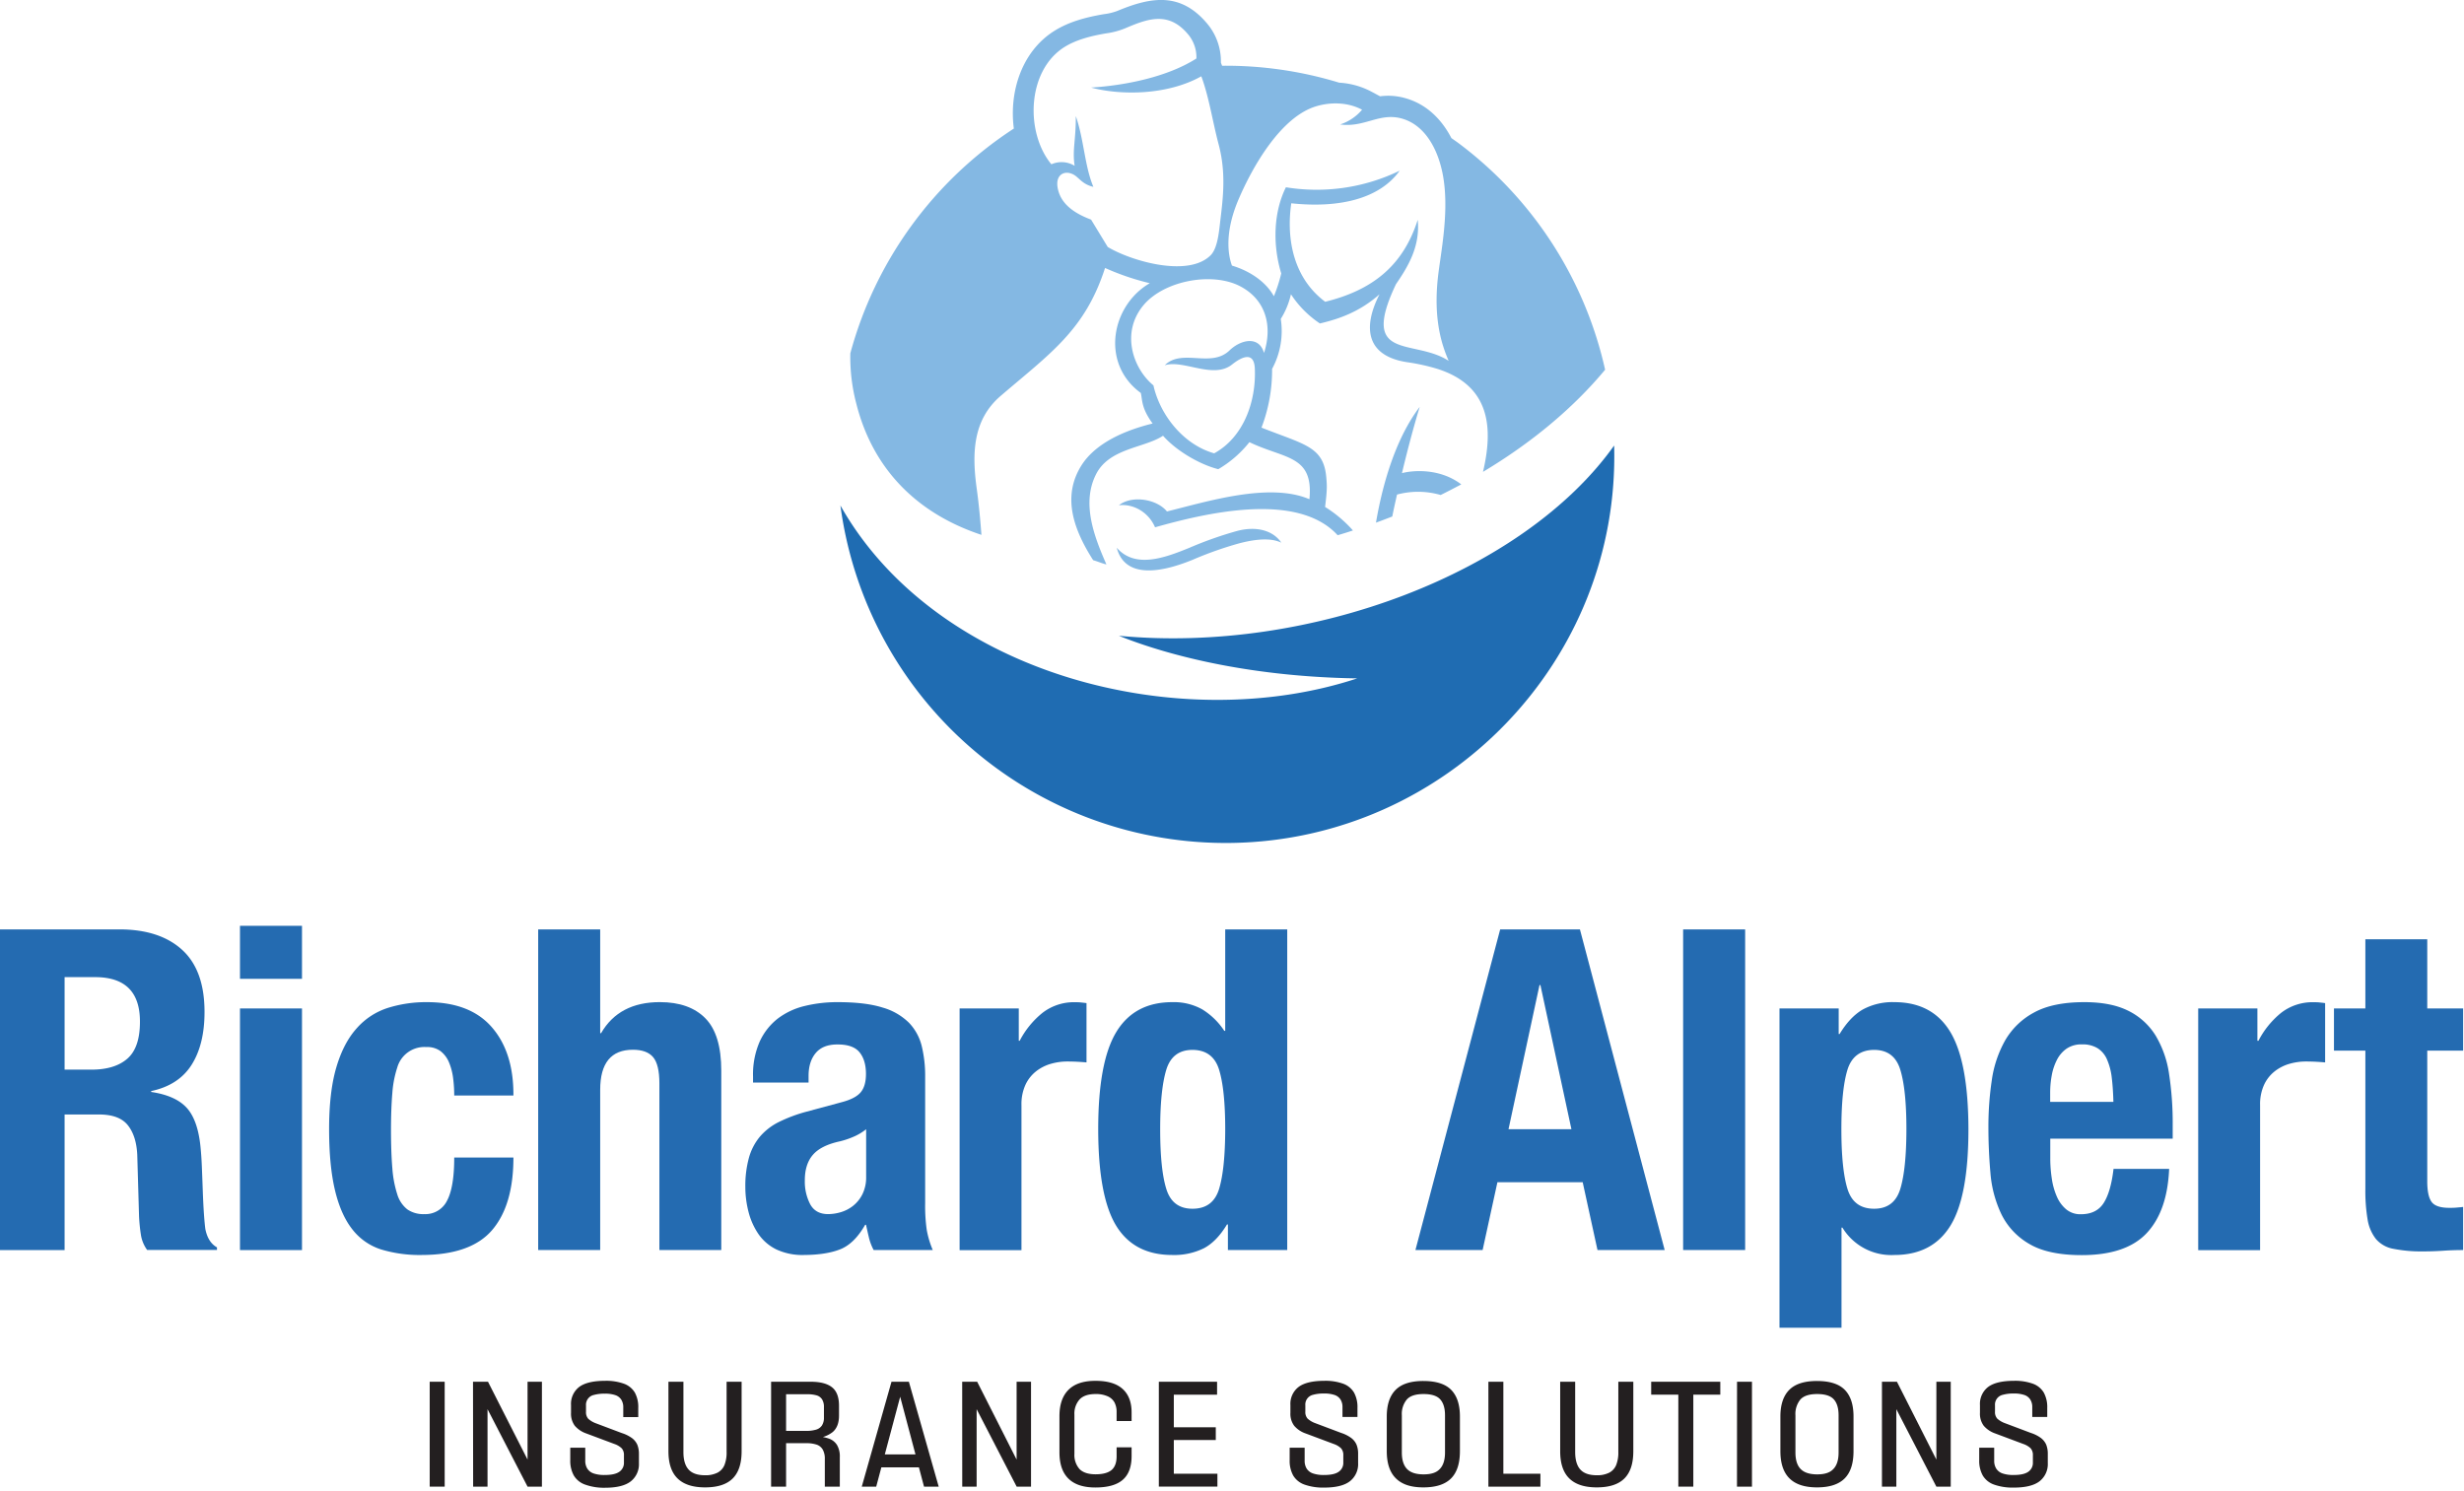 <svg xmlns="http://www.w3.org/2000/svg" viewBox="0 0 953.55 577.14"><title>logos</title><path d="M446.39,149.26c2.64,11.61,11.77,22.9,23.49,26.2,11.38-6.24,16.28-20.05,15.73-32.81-.29-6.76-5-4.6-8.8-1.58-7.27,5.82-18.87-2-26.08.31,6.74-6.66,17.92,1.18,25.1-5.77,4.33-4.18,11.44-5.78,13.33,1,3.39-10.36.77-20.82-9.6-26-11-5.44-29.2-1.82-37,7.47-9,10.74-4,24.7,3.84,31.1ZM379.76,207c-24.47-8.12-41.8-25-48.32-50.55a71,71,0,0,1-2.37-19.69,150.75,150.75,0,0,1,63.28-87c-1.89-14.36,3.15-29.86,15.52-37.71,5.82-3.7,12.6-5.42,19.34-6.57a22.34,22.34,0,0,0,5.19-1.25c13-5.43,24.29-7.29,34.47,4.56a22.68,22.68,0,0,1,5.61,15.44l.46,1.22A150.24,150.24,0,0,1,518.26,32a30.24,30.24,0,0,1,12.37,3.42l3.45,1.85a24.06,24.06,0,0,1,9.82.74c8.24,2.32,14.05,8.25,17.78,15.44L563.89,55a150.4,150.4,0,0,1,57.28,88.1c-12.59,15.15-28.79,28.48-47.26,39.53,3.92-16.67,3.08-33.31-17.75-39.89a77.83,77.83,0,0,0-11.54-2.54c-15.92-2.39-17.36-13.39-10.76-26.29-7.42,6.55-15.14,9.44-23.07,11.28a39.4,39.4,0,0,1-11.2-11.3,30.75,30.75,0,0,1-3.94,9.55,30.72,30.72,0,0,1-3.36,19.34,62.34,62.34,0,0,1-4.1,22.73c16.59,6.59,24,7.26,25.07,19.18.34,3.66.3,5.26-.46,11.53a48.44,48.44,0,0,1,10.78,9.09q-3,1-5.92,1.85C502,190,466.2,198.69,447,204.09c-2.64-6.16-8.8-9.19-14-8.52,5-4,14.71-2.43,18.6,2.39,15.69-3.87,39.64-11.37,55.14-4.74,1.66-17.18-9.59-15.51-23.23-22.08a43.33,43.33,0,0,1-12.05,10.46c-7.38-1.88-16.38-7.25-21.37-12.95-7.24,4.81-20.92,4.74-26,15.06-5.54,11.13-.72,23.84,4.09,34.76-1.54-.35-3.55-1.21-5.14-1.66-7.19-11.28-12.38-24.31-4.47-36.77,4.46-7,13.56-12.69,27.48-16.12-4.43-6.09-3.9-9-4.56-11.82-15.71-11.45-11.44-33.87,3.47-42.49a98,98,0,0,1-17.31-5.89c-7.75,24-21.07,32.95-40.41,49.52-10.71,9.2-11.16,22-9.27,35.78.9,6.51,1.42,12.46,1.84,18Zm52.41,5c3.56,13.5,20.32,8.35,29.32,4.69a141.73,141.73,0,0,1,18.06-6.39c8.51-2.22,13.26-1.7,16.3-.27-3-4.5-9.25-6.57-17.05-4.54A145.71,145.71,0,0,0,460.34,212c-9.75,4-21.08,8.13-28.17,0Zm133.32-24.53c-8-6.09-18.14-5.59-22.94-4.34,3.62-15.22,6.85-25.6,6.87-25.65-8.82,11.57-14.15,28.49-16.93,44.82,2.11-.77,4.22-1.57,6.31-2.39.53-2.67,1.14-5.43,1.84-8.49a31.39,31.39,0,0,1,16.89.17q4-2,8-4.12ZM541.64,66.08a73.76,73.76,0,0,1-44,6.4c-4.66,9.35-5.3,21.83-1.81,33.35a58.18,58.18,0,0,1-2.85,8.83c-3.16-5.73-9.46-9.84-16.22-11.86-.95-2.56-3.53-11.36,2.51-25.53,5.27-12.37,16.28-32.09,30.2-36.17,6.06-1.78,12.57-1.36,17.64,1.37a18.76,18.76,0,0,1-8.47,5.7c9.41,1.29,15.2-4.73,23.89-2.28s13.74,11.35,15.72,21.16c2.92,14.52-.85,31.34-1.83,40.7-1.75,16.69,1.82,26.33,4.2,31.91-13.46-8.78-34.68.42-20.39-29.67,4.69-6.84,9.41-14.58,8.42-24.91-5.82,18.32-18.17,27.37-35.81,31.72-12.16-9.08-15.15-24-13.13-38.12,18.85,2,34.23-1.85,41.95-12.6ZM463,22.64c-11.31,7.21-27.73,10.44-40.74,11.25,11.7,3.13,29.64,2.93,42.64-4.36,3,8.07,4.41,17.76,6.71,26.38,2.89,10.83,1.72,20.5.71,28.87-.52,4.3-1,11.19-3.8,14-8.63,8.71-30.71,2.28-39.84-3.19L422.24,85c-5.14-1.92-10.64-5-12.47-10.49-2.49-7.51,3.17-9.42,7-6,1.75,1.53,3.14,3.07,6.36,3.81-3.39-8-3.65-18.41-6.8-27.38.06,9.32-1.41,13-.45,19.24a9.69,9.69,0,0,0-9-.59c-10.07-12.13-9.59-36,4.92-45.3,4.73-3,10.68-4.42,16.17-5.36A30.14,30.14,0,0,0,435.33,11C444,7.31,452,4.25,459.53,13A13.81,13.81,0,0,1,463,22.64Z" fill="#84b8e3" fill-rule="evenodd"/><path d="M433,246.08c73.85,7,156.53-24.28,191.66-73.64C627,255.7,559.89,324.87,476.85,326.25A150.41,150.41,0,0,1,325.24,195.66c37.14,65.7,131.48,89.51,200,66.91C486.51,262,454.51,254.69,433,246.08Z" fill="#1f6cb2" fill-rule="evenodd"/><path d="M46.18,359.72q15.62,0,24.3,7.91t8.67,24.07q0,12.53-5,20.43T58.5,422.3v.34q9.38,1.39,13.71,6.09t5.38,15.12c.23,2.32.41,4.84.52,7.56s.23,5.77.35,9.13q.35,9.9,1,15.12c.69,3.48,2.2,5.85,4.51,7.13v1H56.94a13.41,13.41,0,0,1-2.43-6,67.66,67.66,0,0,1-.7-7L53.12,447q-.34-7.31-3.64-11.47t-11.11-4.17H25v52.49H0V359.72ZM35.42,414q9,0,13.88-4.26t4.86-14.34q0-17.21-17.35-17.2H25V414Z" fill="#246bb1"/><path d="M116.87,358.33v20.51h-24V358.33Zm0,32v93.52h-24V390.31Z" fill="#246bb1"/><path d="M175.35,417.26a23.55,23.55,0,0,0-1.56-6,10.79,10.79,0,0,0-3.21-4.35,8.7,8.7,0,0,0-5.56-1.65,10.93,10.93,0,0,0-11.28,7.91,41.06,41.06,0,0,0-1.91,9.91q-.51,6-.52,14.16,0,8.7.52,14.87a42.78,42.78,0,0,0,1.91,10.16,11.67,11.67,0,0,0,3.91,5.83,10.84,10.84,0,0,0,6.51,1.82,9.33,9.33,0,0,0,8.85-5.21q2.78-5.22,2.77-16.69h22.91q0,18.44-8.24,28.07t-27.33,9.65a51.18,51.18,0,0,1-15.71-2.17,22.82,22.82,0,0,1-11.11-7.82q-4.43-5.65-6.68-15.13t-2.26-23.55q0-14.43,2.78-23.9T138,398.05a27,27,0,0,1,12-7.91,49.34,49.34,0,0,1,15.28-2.26q16.65,0,25.08,9.73T198.69,424H175.78A51.8,51.8,0,0,0,175.35,417.26Z" fill="#246bb1"/><path d="M232.27,359.72v40.15h.35q6.94-12,22.74-12,11.44,0,17.61,6.26t6.16,20.33v69.36H255.18V419.34c0-4.87-.81-8.25-2.43-10.17s-4.22-2.87-7.81-2.87q-12.66,0-12.67,15.47v62.06h-24V359.72Z" fill="#246bb1"/><path d="M291.42,416.73a31.79,31.79,0,0,1,2.6-13.64,23.9,23.9,0,0,1,7-8.87,27.94,27.94,0,0,1,10.41-4.86,53,53,0,0,1,12.76-1.48q10.75,0,17.36,2.09a23.74,23.74,0,0,1,10.24,5.91,19.85,19.85,0,0,1,4.94,9.12,48.37,48.37,0,0,1,1.3,11.56v49.19a65.68,65.68,0,0,0,.61,10.26,36,36,0,0,0,2.34,7.82H338.1a20.16,20.16,0,0,1-1.82-4.78q-.6-2.52-1.13-5h-.34q-4.17,7.31-9.63,9.48T311,485.74a23.63,23.63,0,0,1-10.59-2.17,18,18,0,0,1-6.94-6,27,27,0,0,1-3.82-8.6,38.4,38.4,0,0,1-1.21-9.48,41,41,0,0,1,1.39-11.38,21.85,21.85,0,0,1,4.25-8.17,23.27,23.27,0,0,1,7.29-5.65,58.13,58.13,0,0,1,10.67-4l13.54-3.65c3.58-.92,6.07-2.2,7.46-3.82s2.08-4,2.08-7.13q0-5.38-2.51-8.43t-8.59-3c-3.71,0-6.48,1.1-8.33,3.3s-2.78,5.16-2.78,8.87V419H291.42ZM330,440.11a32.13,32.13,0,0,1-5,1.65q-7.29,1.58-10.42,5.22t-3.12,9.91a19,19,0,0,0,2.08,9.21q2.09,3.82,6.94,3.82a17.57,17.57,0,0,0,5-.78,14.05,14.05,0,0,0,4.77-2.52,13.38,13.38,0,0,0,3.56-4.52,14.67,14.67,0,0,0,1.38-6.6V437.07A21.19,21.19,0,0,1,330,440.11Z" fill="#246bb1"/><path d="M394.26,390.31v12.52h.35A34,34,0,0,1,403.46,392a19.87,19.87,0,0,1,12.67-4.09c.7,0,1.42,0,2.17.09s1.48.14,2.17.26v22.94c-1.27-.11-2.52-.2-3.73-.26s-2.46-.09-3.73-.09a23.16,23.16,0,0,0-6.25.87,16.79,16.79,0,0,0-5.73,2.87,14.32,14.32,0,0,0-4.16,5.22,18,18,0,0,0-1.57,7.9v56.15H371.36V390.31Z" fill="#246bb1"/><path d="M474.84,473.92q-4,6.61-8.94,9.21a25.94,25.94,0,0,1-12.23,2.61q-14.76,0-21.7-11.3T425,437.07Q425,411,432,399.44t21.7-11.56a22.59,22.59,0,0,1,11.54,2.78A27.42,27.42,0,0,1,473.8,399h.35V359.72h24V483.83H475.19v-9.91ZM451.33,460.1q2.34,7.74,10.15,7.74,8,0,10.32-7.74t2.35-23q0-15.29-2.35-23t-10.32-7.74c-5.21,0-8.59,2.59-10.15,7.74s-2.35,12.84-2.35,23S449.76,455,451.33,460.1Z" fill="#246bb1"/><path d="M611.42,359.72l32.8,124.11h-26l-5.73-26.25h-33l-5.73,26.25h-26l32.8-124.11Zm-3.29,77.35-12-55.8h-.35l-12,55.8Z" fill="#246bb1"/><path d="M675.36,359.72V483.83h-24V359.72Z" fill="#246bb1"/><path d="M711.56,390.31v9.91h.35q4-6.6,8.93-9.47a24.1,24.1,0,0,1,12.24-2.87q14.74,0,21.69,11.56t7,37.63q0,26.07-7,37.37t-21.69,11.3A22.13,22.13,0,0,1,713,475.14h-.35V513.9h-24V390.31Zm3.38,69.79q2.35,7.74,10.33,7.74,7.82,0,10.15-7.74t2.35-23q0-15.29-2.35-23c-1.56-5.15-4.94-7.74-10.15-7.74s-8.76,2.59-10.33,7.74-2.34,12.84-2.34,23S713.38,455,714.94,460.1Z" fill="#246bb1"/><path d="M793.44,448.2a52,52,0,0,0,.61,8.08,26.49,26.49,0,0,0,2,7,13.16,13.16,0,0,0,3.65,4.87,8.56,8.56,0,0,0,5.55,1.82q6.07,0,8.85-4.34t3.82-13.21h21.52q-.69,16.33-8.68,24.85t-25.16,8.52q-13,0-20.31-4.35a26.9,26.9,0,0,1-10.76-11.47,45.34,45.34,0,0,1-4.25-16q-.78-8.87-.78-17.73a121.73,121.73,0,0,1,1.3-18.08A43.78,43.78,0,0,1,776,402.65a28.33,28.33,0,0,1,11.19-10.77q7.29-4,19.44-4,10.41,0,17.1,3.39a25.8,25.8,0,0,1,10.49,9.56,40,40,0,0,1,5.21,14.95,125.19,125.19,0,0,1,1.39,19.55v5.39H793.44ZM817.22,417a24.3,24.3,0,0,0-1.83-6.95,9.63,9.63,0,0,0-3.64-4.34,11,11,0,0,0-6-1.48,10.13,10.13,0,0,0-6,1.65,11.82,11.82,0,0,0-3.74,4.35,21.43,21.43,0,0,0-2,6,36.13,36.13,0,0,0-.61,6.61v3.65h24.47Q817.73,421.09,817.22,417Z" fill="#246bb1"/><path d="M873.6,390.31v12.52H874A34,34,0,0,1,882.8,392a19.85,19.85,0,0,1,12.67-4.09c.69,0,1.42,0,2.17.09s1.47.14,2.17.26v22.94c-1.28-.11-2.52-.2-3.73-.26s-2.46-.09-3.73-.09a23.16,23.16,0,0,0-6.25.87,16.79,16.79,0,0,0-5.73,2.87,14.32,14.32,0,0,0-4.16,5.22,18,18,0,0,0-1.57,7.9v56.15H850.69V390.31Z" fill="#246bb1"/><path d="M939.33,363.55v26.76h13.88v16.34H939.33v50.58c0,3.71.54,6.35,1.64,7.91s3.39,2.35,6.86,2.35c.92,0,1.85,0,2.78-.09s1.79-.14,2.6-.26v16.69c-2.66,0-5.24.09-7.72.26s-5.12.26-7.9.26a55.22,55.22,0,0,1-11.37-1,11.54,11.54,0,0,1-6.77-3.82,16.49,16.49,0,0,1-3.21-7.56,66.73,66.73,0,0,1-.86-11.82V406.65H903.23V390.31h12.15V363.55Z" fill="#246bb1"/><path d="M166.29,534.8h5.8v40.6h-5.8Z" fill="#231f20"/><path d="M183.05,534.8h5.8l16,31.5h-.69V534.8h5.56v40.6h-5.56l-16.3-31.55.81-.12V575.4h-5.57Z" fill="#231f20"/><path d="M226.38,574.59a8.2,8.2,0,0,1-4.32-3.51,11.71,11.71,0,0,1-1.37-5.94v-4.82h5.8v5a5.64,5.64,0,0,0,.79,3.1,4.67,4.67,0,0,0,2.4,1.86,12.79,12.79,0,0,0,4.41.61q3.82,0,5.6-1.25a4.15,4.15,0,0,0,1.77-3.62v-2.73a3.86,3.86,0,0,0-.87-2.73,7.74,7.74,0,0,0-2.84-1.68l-10.85-4.06a10.23,10.23,0,0,1-4.47-3,7.78,7.78,0,0,1-1.45-5v-3a8.26,8.26,0,0,1,3.16-7q3.17-2.37,10-2.38a20.36,20.36,0,0,1,7.34,1.13,8.11,8.11,0,0,1,4.2,3.43A11.69,11.69,0,0,1,247,545v3.48h-5.8v-3.77a5.37,5.37,0,0,0-.79-3,4.38,4.38,0,0,0-2.32-1.74,11.89,11.89,0,0,0-4-.55,14.81,14.81,0,0,0-4.26.49,3.88,3.88,0,0,0-3.05,4.09v2.43a3.75,3.75,0,0,0,.87,2.7,9,9,0,0,0,3,1.77l10,3.77a13.53,13.53,0,0,1,4,2,6.52,6.52,0,0,1,2,2.55,9.46,9.46,0,0,1,.61,3.6v3.54a8.42,8.42,0,0,1-3.16,7q-3.16,2.47-10,2.47A21.51,21.51,0,0,1,226.38,574.59Z" fill="#231f20"/><path d="M262.22,572.24q-3.54-3.45-3.54-10.53V534.8h5.8V562q0,4.57,2,6.78c1.34,1.47,3.45,2.21,6.36,2.21a10.19,10.19,0,0,0,4.84-1,5.87,5.87,0,0,0,2.67-2.93,12.92,12.92,0,0,0,.84-5.07V534.8H287v26.91q0,7.08-3.45,10.53t-10.7,3.45Q265.76,575.69,262.22,572.24Z" fill="#231f20"/><path d="M298.41,534.8h15.31c3.72,0,6.47.72,8.27,2.15s2.7,3.81,2.7,7.13v3.83c0,2.86-.83,5-2.47,6.38a11.08,11.08,0,0,1-6.76,2.32v-.75a18.84,18.84,0,0,1,5.25.92,6.08,6.08,0,0,1,3.22,2.53A8.68,8.68,0,0,1,325,564V575.4h-5.8V564.73a7.17,7.17,0,0,0-.81-3.68,4.35,4.35,0,0,0-2.38-1.92,12.83,12.83,0,0,0-4.11-.55h-8.47v-4.75h8.41a13.74,13.74,0,0,0,3.91-.47,4.11,4.11,0,0,0,2.32-1.62,5.48,5.48,0,0,0,.79-3.13v-4a5.45,5.45,0,0,0-.73-3,3.76,3.76,0,0,0-2.12-1.54,12.78,12.78,0,0,0-3.71-.43H301.54l2.67-2.61V575.4h-5.8Z" fill="#231f20"/><path d="M345,534.8h6.73l11.54,40.6h-5.68l-9.69-36.54h.93l-9.74,36.54H333.5ZM339,562.93H357.4v5H339Z" fill="#231f20"/><path d="M372.36,534.8h5.8l15.95,31.5h-.69V534.8H399v40.6h-5.56l-16.3-31.55.81-.12V575.4h-5.57Z" fill="#231f20"/><path d="M413.51,572.33Q410,568.91,410,562.12v-14q0-6.72,3.51-10.21T424,534.45q7,0,10.47,3.16t3.45,9.14V550h-5.8v-3.48a7.85,7.85,0,0,0-.81-3.69,5.54,5.54,0,0,0-2.67-2.4,10.92,10.92,0,0,0-4.64-.87c-2.82,0-4.89.69-6.21,2.09a8.2,8.2,0,0,0-2,5.85v15.2a8.2,8.2,0,0,0,2,5.92q2,2,6.21,2t6.21-1.69q1.9-1.68,1.91-5.22v-3.53h5.8v3.36q0,6.21-3.39,9.19t-10.53,3Q417,575.75,413.51,572.33Z" fill="#231f20"/><path d="M448.46,534.8H471v5H451.59l2.67-2.61V573l-2.67-2.61h19.54v5H448.46Zm5.16,17.63H470.5v4.93H453.62Z" fill="#231f20"/><path d="M504.77,574.59a8.24,8.24,0,0,1-4.32-3.51,11.71,11.71,0,0,1-1.36-5.94v-4.82h5.8v5a5.73,5.73,0,0,0,.78,3.1,4.7,4.7,0,0,0,2.41,1.86,12.79,12.79,0,0,0,4.41.61q3.82,0,5.59-1.25a4.15,4.15,0,0,0,1.77-3.62v-2.73a3.86,3.86,0,0,0-.87-2.73,7.74,7.74,0,0,0-2.84-1.68l-10.85-4.06a10.13,10.13,0,0,1-4.46-3,7.72,7.72,0,0,1-1.45-5v-3a8.24,8.24,0,0,1,3.16-7q3.16-2.37,9.95-2.38a20.3,20.3,0,0,1,7.33,1.13A8.1,8.1,0,0,1,524,539a11.69,11.69,0,0,1,1.33,5.94v3.48h-5.8v-3.77a5.44,5.44,0,0,0-.78-3,4.42,4.42,0,0,0-2.32-1.74,11.93,11.93,0,0,0-4-.55,14.94,14.94,0,0,0-4.27.49,3.86,3.86,0,0,0-3,4.09v2.43a3.75,3.75,0,0,0,.87,2.7,8.94,8.94,0,0,0,3,1.77l10,3.77a13.46,13.46,0,0,1,3.94,2,6.43,6.43,0,0,1,2,2.55,9.27,9.27,0,0,1,.61,3.6v3.54a8.39,8.39,0,0,1-3.16,7q-3.16,2.47-10,2.47A21.57,21.57,0,0,1,504.77,574.59Z" fill="#231f20"/><path d="M540.21,572.21q-3.54-3.48-3.54-10.55v-13.4q0-6.84,3.42-10.3t10.73-3.45q7.42,0,10.79,3.45t3.37,10.3v13.4q0,7.13-3.45,10.58c-2.31,2.3-5.87,3.45-10.71,3.45S542.57,574.53,540.21,572.21Zm17-3.65q2-2.09,2-6.38V547.79q0-4.11-1.86-6.17c-1.24-1.38-3.38-2.06-6.44-2.06s-5.22.7-6.49,2.12a8.8,8.8,0,0,0-1.92,6.11v14.39q0,4.29,2,6.38c1.34,1.39,3.47,2.09,6.41,2.09S555.89,570,557.2,568.56Z" fill="#231f20"/><path d="M576,534.8h5.79v38.28l-2.66-2.67h17v5H576Z" fill="#231f20"/><path d="M607.32,572.24q-3.54-3.45-3.54-10.53V534.8h5.8V562c0,3,.66,5.31,2,6.78s3.45,2.21,6.35,2.21a10.16,10.16,0,0,0,4.84-1,5.87,5.87,0,0,0,2.67-2.93,12.92,12.92,0,0,0,.84-5.07V534.8h5.8v26.91q0,7.08-3.45,10.53t-10.7,3.45Q610.85,575.69,607.32,572.24Z" fill="#231f20"/><path d="M639,534.8h26.74v5H639Zm10.5,4.35h5.8V575.4h-5.8Z" fill="#231f20"/><path d="M672.22,534.8H678v40.6h-5.8Z" fill="#231f20"/><path d="M692.52,572.21Q689,568.73,689,561.66v-13.4q0-6.84,3.42-10.3t10.73-3.45q7.43,0,10.79,3.45t3.36,10.3v13.4q0,7.13-3.45,10.58t-10.7,3.45Q696.05,575.69,692.52,572.21Zm17-3.65q2-2.09,2-6.38V547.79q0-4.11-1.85-6.17c-1.24-1.38-3.39-2.06-6.44-2.06s-5.22.7-6.5,2.12a8.84,8.84,0,0,0-1.91,6.11v14.39c0,2.86.66,5,2,6.38s3.47,2.09,6.41,2.09S708.19,570,709.51,568.56Z" fill="#231f20"/><path d="M728.3,534.8h5.8l15.95,31.5h-.69V534.8h5.56v40.6h-5.56l-16.3-31.55.81-.12V575.4H728.3Z" fill="#231f20"/><path d="M771.63,574.59a8.16,8.16,0,0,1-4.32-3.51,11.71,11.71,0,0,1-1.37-5.94v-4.82h5.8v5a5.64,5.64,0,0,0,.79,3.1,4.67,4.67,0,0,0,2.4,1.86,12.79,12.79,0,0,0,4.41.61q3.82,0,5.6-1.25a4.15,4.15,0,0,0,1.77-3.62v-2.73a3.86,3.86,0,0,0-.87-2.73,7.71,7.71,0,0,0-2.85-1.68l-10.84-4.06a10.23,10.23,0,0,1-4.47-3,7.78,7.78,0,0,1-1.45-5v-3a8.26,8.26,0,0,1,3.16-7q3.17-2.37,10-2.38a20.36,20.36,0,0,1,7.34,1.13,8.11,8.11,0,0,1,4.2,3.43,11.69,11.69,0,0,1,1.34,5.94v3.48h-5.8v-3.77a5.37,5.37,0,0,0-.79-3,4.38,4.38,0,0,0-2.32-1.74,11.89,11.89,0,0,0-4-.55,14.81,14.81,0,0,0-4.26.49,3.88,3.88,0,0,0-3.05,4.09v2.43a3.75,3.75,0,0,0,.87,2.7,9,9,0,0,0,3,1.77l10,3.77a13.53,13.53,0,0,1,3.95,2,6.61,6.61,0,0,1,2,2.55,9.46,9.46,0,0,1,.61,3.6v3.54a8.42,8.42,0,0,1-3.16,7q-3.17,2.47-10,2.47A21.51,21.51,0,0,1,771.63,574.59Z" fill="#231f20"/></svg>